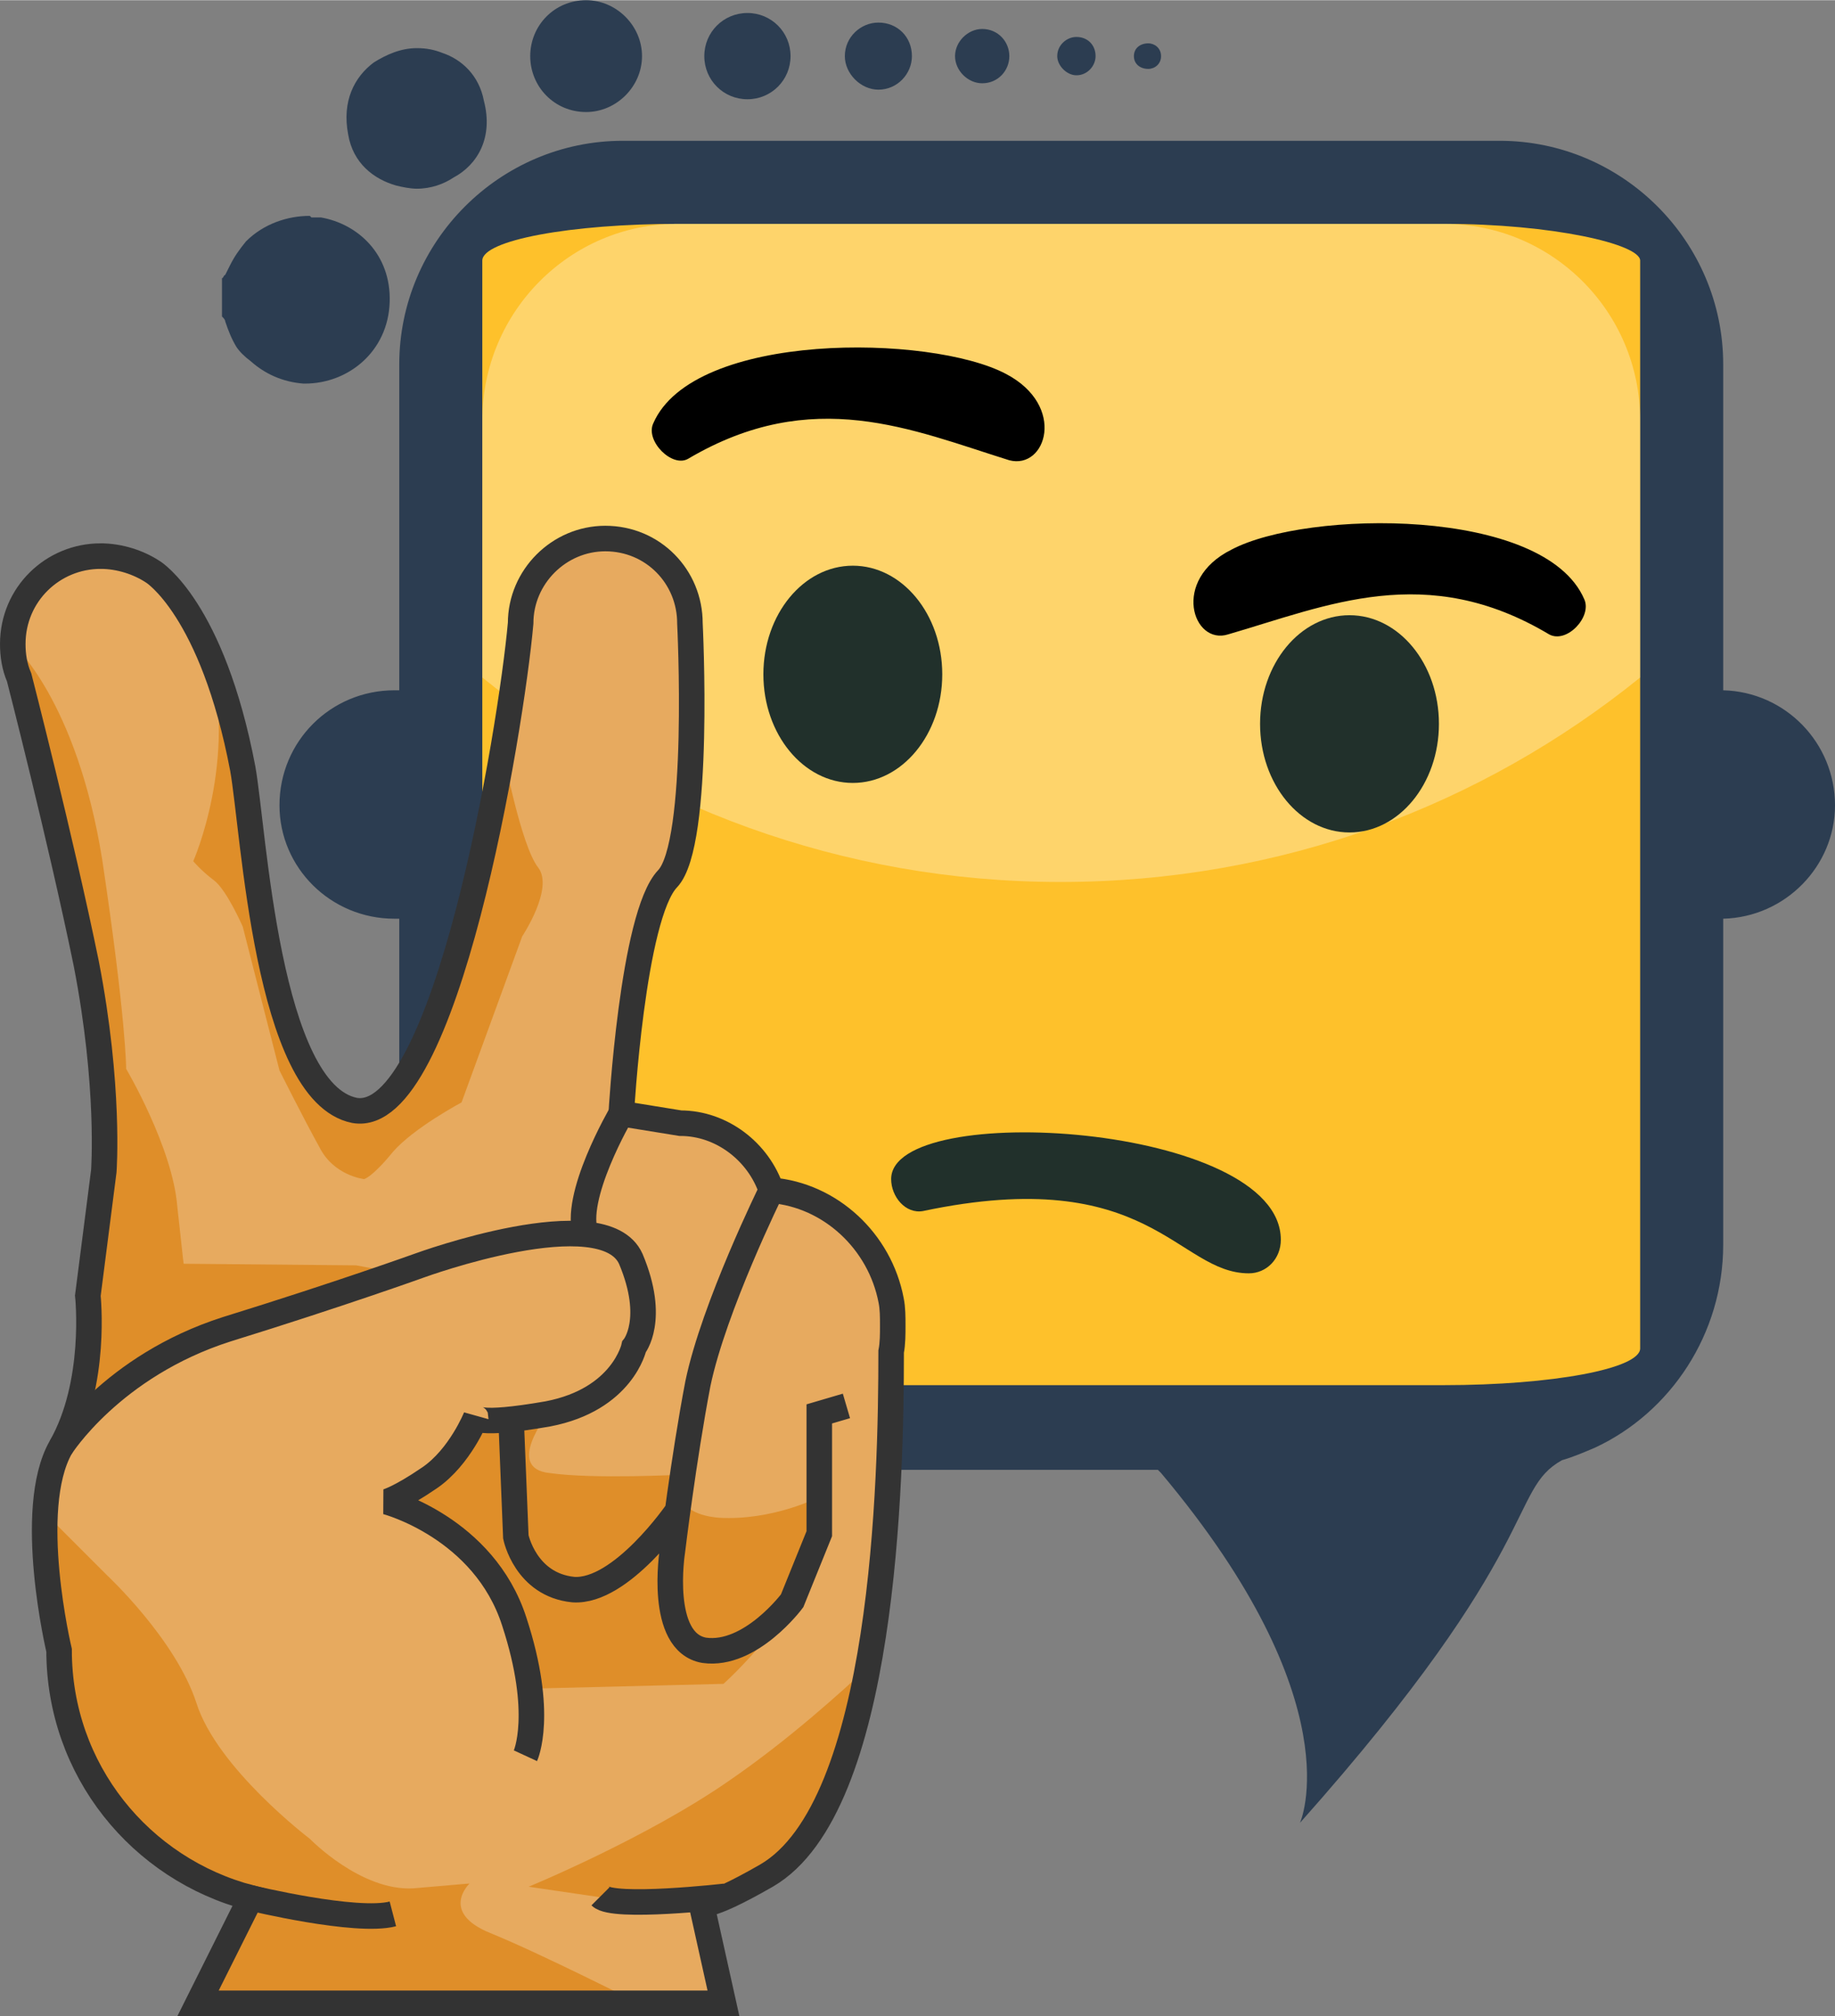 <?xml version="1.0" encoding="UTF-8"?>
<!DOCTYPE svg PUBLIC "-//W3C//DTD SVG 1.1//EN" "http://www.w3.org/Graphics/SVG/1.1/DTD/svg11.dtd">
<!-- Creator: CorelDRAW X8 -->
<svg xmlns="http://www.w3.org/2000/svg" xml:space="preserve" width="35.919mm" height="39.46mm" version="1.1" style="shape-rendering:geometricPrecision; text-rendering:geometricPrecision; image-rendering:optimizeQuality; fill-rule:evenodd; clip-rule:evenodd"
viewBox="0 0 1149 1262"
 xmlns:xlink="http://www.w3.org/1999/xlink">
 <rect x="0" y="0" width="1149" height="1262" fill="#808080" stroke="none"/>
 <defs>
  <style type="text/css">
   <![CDATA[
    .str1 {stroke:#333333;stroke-width:15.988}
    .str0 {stroke:#333333;stroke-width:15.988}
    .fil7 {fill:none}
    .fil4 {fill:black}
    .fil3 {fill:#21302B}
    .fil0 {fill:#2C3D51}
    .fil5 {fill:#DF8E29}
    .fil1 {fill:#FEC12B}
    .fil6 {fill:white;fill-opacity:0.251}
    .fil2 {fill:white;fill-opacity:0.302}
   ]]>
  </style>
 </defs>
 <g id="Layer_x0020_1">
  <g id="_2537611336016">
   <g>
    <path class="fil0" d="M139 174l0 24c1,1 2,2 2,3 2,6 4,11 7,16 2,3 5,6 9,9l0 0 0 0c9,8 20,13 33,14l0 0 0 0 1 0c27,0 52,-20 53,-51 1,-30 -20,-49 -43,-53l-1 0 0 0 -1 0 -1 0 -1 0c0,0 -1,0 -1,0l-1 0 -1 -1c-14,0 -29,5 -40,16 -4,5 -7,9 -10,15l-3 6c-1,0 -1,2 -2,2zm108 258c-40,0 -72,32 -72,72 0,39 32,71 72,71 1,0 2,0 3,0l0 204c0,78 63,141 140,141l335 0c0,0 1,1 2,2 121,144 87,219 87,219 154,-173 130,-208 164,-227 7,-2 14,-5 21,-8l0 0 0 0c47,-22 80,-71 80,-127l0 -204c39,-1 70,-33 70,-71 0,-39 -31,-71 -70,-72l0 -204c0,-77 -63,-140 -140,-140l-549 0c-77,0 -140,63 -140,140l0 204c-1,0 -2,0 -3,0zm-29 -348c3,18 16,28 30,32 4,1 9,2 13,2 9,0 17,-3 23,-7 15,-8 25,-25 19,-48 -3,-16 -14,-26 -26,-30 -5,-2 -10,-3 -16,-3 -10,0 -19,4 -27,9 -12,9 -20,24 -16,45zm149 -84c19,0 35,16 35,35 0,19 -16,35 -35,35 -20,0 -35,-16 -35,-35 0,-19 15,-35 35,-35zm352 27c4,0 8,3 8,8 0,5 -4,8 -8,8 -5,0 -9,-3 -9,-8 0,-5 4,-8 9,-8zm-45 -4c7,0 12,5 12,12 0,6 -5,12 -12,12 -6,0 -12,-6 -12,-12 0,-7 6,-12 12,-12zm-59 -5c10,0 17,8 17,17 0,9 -7,17 -17,17 -9,0 -17,-8 -17,-17 0,-9 8,-17 17,-17zm-65 -4c12,0 21,9 21,21 0,11 -9,21 -21,21 -11,0 -21,-10 -21,-21 0,-12 10,-21 21,-21zm-82 -6c15,0 27,12 27,27 0,15 -12,27 -27,27 -15,0 -27,-12 -27,-27 0,-15 12,-27 27,-27z"/>
    <rect class="fil1" x="302" y="140" width="725" height="727" rx="123" ry="23"/>
    <path class="fil2" d="M424 140l480 0c68,0 123,55 123,123l0 161c-99,80 -225,128 -363,128 -137,0 -263,-48 -362,-128l0 -161c0,-68 55,-123 122,-123z"/>
    <ellipse class="fil3" cx="534" cy="422" rx="56" ry="68"/>
    <ellipse class="fil3" cx="845" cy="453" rx="56" ry="68"/>
    <path class="fil4" d="M632 288c-61,-19 -123,-47 -201,-1 -10,6 -27,-11 -22,-22 25,-58 174,-56 221,-31 38,20 25,60 2,54z"/>
    <path class="fil4" d="M769 397c62,-18 124,-46 201,0 11,6 27,-11 22,-22 -25,-58 -174,-56 -221,-31 -38,19 -24,60 -2,53z"/>
    <path class="fil3" d="M802 776c0,12 -9,21 -20,21 -45,0 -62,-69 -204,-39 -11,2 -20,-9 -20,-20 0,-50 244,-35 244,38z"/>
   </g>
   <path class="fil5" d="M63 348c-30,0 -55,24 -55,55 0,7 1,14 4,21l0 0c0,0 26,101 42,179 15,77 11,130 11,130l-10 78c0,0 6,55 -17,95 -22,39 -1,127 -1,127 0,75 51,137 120,155l0 0 -33 66 329 0 -14 -63c0,0 1,6 41,-17 74,-43 78,-248 78,-328 1,-5 1,-11 1,-16 0,-6 0,-11 -1,-16 -7,-37 -38,-66 -75,-69 -8,-24 -31,-42 -57,-42l-37 -6c0,0 7,-124 29,-147 21,-22 14,-160 14,-160 0,-29 -23,-53 -53,-53 -29,0 -53,24 -53,53 -6,67 -47,315 -104,305 -55,-11 -63,-175 -70,-214 -19,-100 -56,-123 -56,-123l0 0c-9,-6 -21,-10 -33,-10z"/>
   <path class="fil6" d="M63 348c-30,0 -55,24 -55,55 0,0 40,35 56,135 15,100 15,131 15,131 0,0 29,49 32,86 4,37 4,36 4,36l108 1 27 5 -88 29 -32 10 -29 14 -25 17 -18 20 -20 19c-6,11 -9,26 -10,41l39 39c0,0 43,40 56,80 13,41 71,85 71,85 0,0 32,33 65,31 34,-3 35,-3 35,-3 0,0 -19,18 13,31 32,13 93,44 93,44l53 0 -13 -57 0 0 -109 -16c0,0 73,-30 125,-66 38,-26 72,-57 88,-72 13,-72 14,-153 14,-197 1,-5 1,-11 1,-16 0,-6 0,-11 -1,-16 -7,-37 -38,-66 -75,-69 -8,-24 -31,-42 -57,-42l-37 -6c0,0 7,-124 29,-147 21,-22 14,-160 14,-160 0,-29 -23,-53 -53,-53 -29,0 -53,24 -53,53 -1,18 -5,47 -11,80l0 0c0,0 11,59 22,73 10,13 -10,43 -10,43l-38 104c0,0 -30,16 -43,31 -13,16 -18,17 -18,17 0,0 -19,-2 -28,-20 -10,-18 -25,-48 -25,-48l-23 -90c0,0 -10,-23 -18,-29 -8,-6 -13,-12 -13,-12 0,0 28,-63 10,-130 -18,-40 -35,-51 -35,-51l0 0c-9,-6 -21,-10 -33,-10zm450 612c-6,46 -60,94 -60,94l-121 3 -1 -15 -13 -37 -33 -42 -37 -25c0,0 24,-15 31,-21 7,-7 18,-28 18,-28l46 -4c0,0 -27,34 1,37 28,4 83,1 83,1 0,0 -11,24 23,27 34,2 63,-13 63,-13l0 23z"/>
   <g>
    <g>
     <path class="fil7 str0" d="M483 745c0,0 -36,73 -46,121 -9,47 -16,105 -16,105 0,0 -9,57 20,62 29,4 55,-31 55,-31l17 -42 0 -75 17 -5m-76 307c0,0 -70,8 -78,0m-219 1c0,0 66,16 89,10m74 -310l3 74c0,0 6,30 36,33 30,2 65,-49 65,-49m-35 -249c0,0 -31,53 -22,76m-329 133c0,0 32,-51 104,-74 71,-22 121,-40 121,-40 0,0 115,-42 132,-4 16,38 2,55 2,55 0,0 -7,33 -54,42 -46,8 -45,2 -45,2 0,0 -10,25 -29,38 -19,13 -27,15 -27,15 0,0 61,16 80,75 19,58 7,84 7,84"/>
    </g>
    <g>
     <path class="fil7 str1" d="M63 348c-30,0 -55,24 -55,55 0,7 1,14 4,21l0 0c0,0 26,101 42,179 15,77 11,130 11,130l-10 78c0,0 6,55 -17,95 -22,39 -1,127 -1,127 0,75 51,137 120,155l0 0 -33 66 329 0 -14 -63c0,0 1,6 41,-17 74,-43 78,-248 78,-328 1,-5 1,-11 1,-16 0,-6 0,-11 -1,-16 -7,-37 -38,-66 -75,-69 -8,-24 -31,-42 -57,-42l-37 -6c0,0 7,-124 29,-147 21,-22 14,-160 14,-160 0,-29 -23,-53 -53,-53 -29,0 -53,24 -53,53 -6,67 -47,315 -104,305 -55,-11 -63,-175 -70,-214 -19,-100 -56,-123 -56,-123l0 0c-9,-6 -21,-10 -33,-10z"/>
    </g>
   </g>
  </g>
 </g>
</svg>
